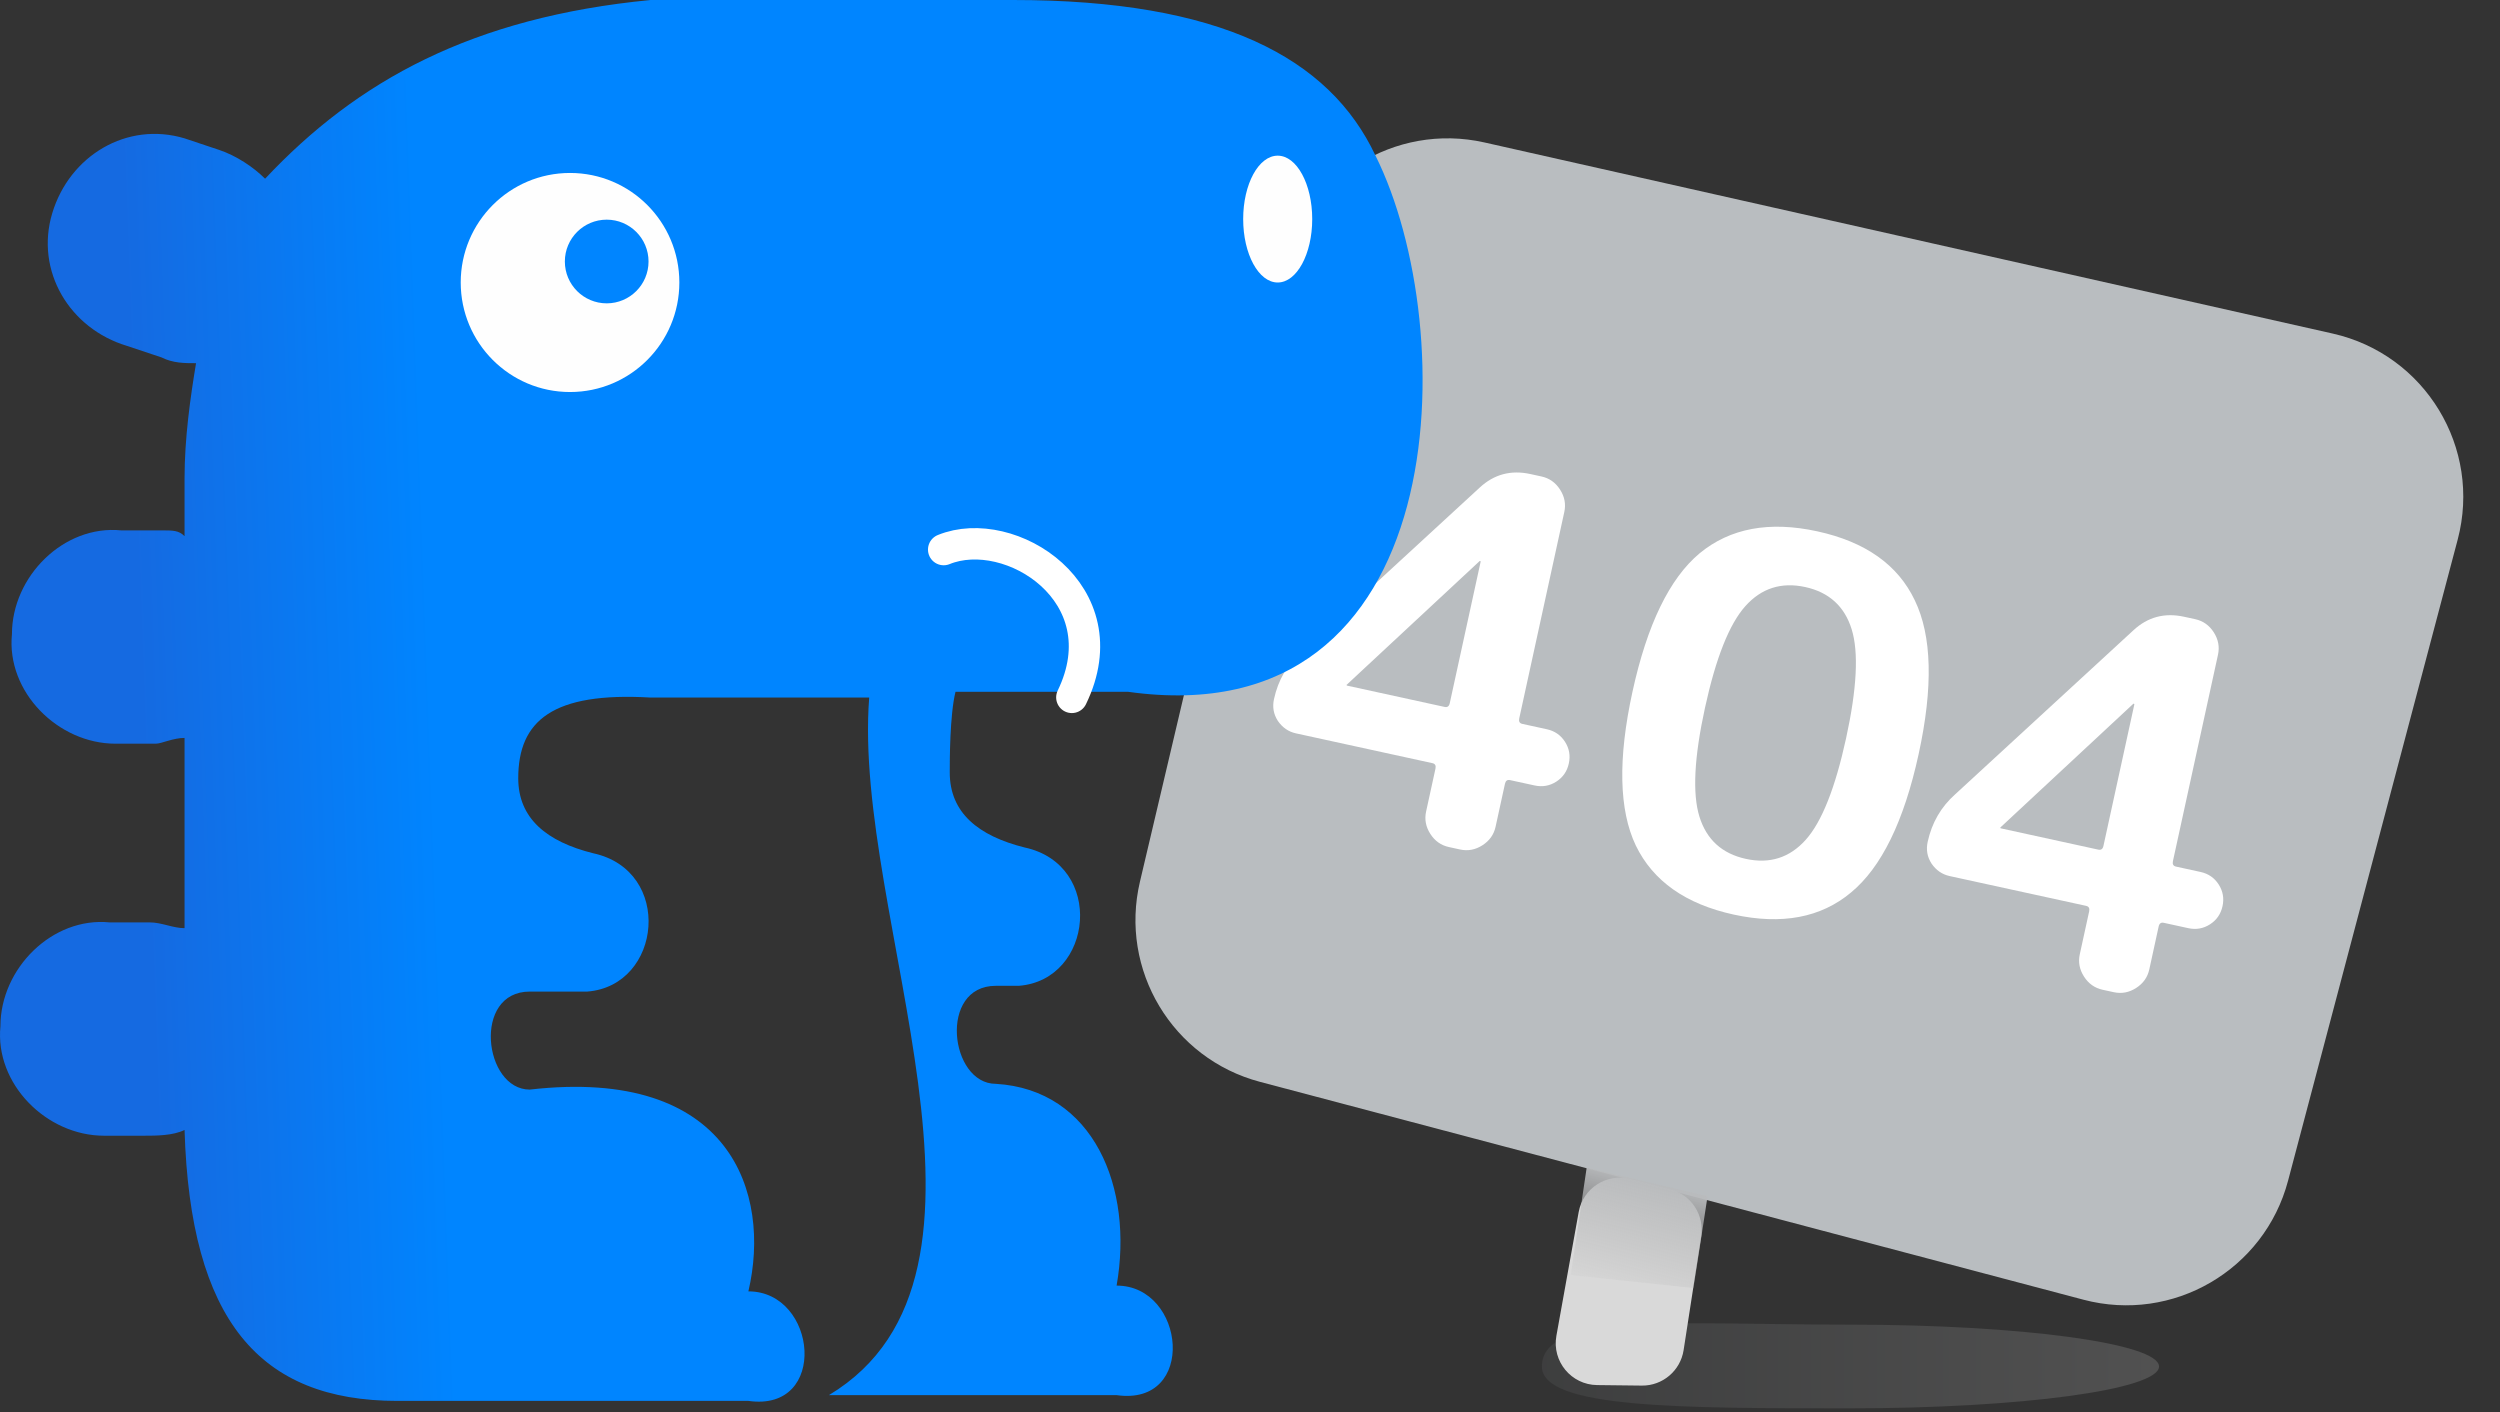 <svg width="239" height="135" viewBox="0 0 239 135" fill="none" xmlns="http://www.w3.org/2000/svg">
<rect x="0" y="0" width="239" height="135" fill="#333333" stroke="none"/>
<path d="M206.405 130.637C206.405 132.846 193.198 134.637 176.905 134.637C160.613 134.637 147.405 134.637 147.405 130.637C147.405 125.387 160.613 126.637 176.905 126.637C193.198 126.637 206.405 128.428 206.405 130.637Z" fill="url(#paint0_linear_1372_14006)" fill-opacity="0.18"/>
<path d="M122.824 25.556C124.838 17.015 133.354 11.69 141.914 13.619L223.003 31.888C231.85 33.882 237.273 42.822 234.954 51.589L218.739 112.877C216.479 121.419 207.722 126.512 199.179 124.252L120.459 103.426C112.08 101.209 106.99 92.723 108.979 84.287L122.824 25.556Z" fill="#B9BDC0"/>
<path d="M128.811 65.4C128.804 65.432 128.784 65.445 128.751 65.438C128.751 65.438 128.748 65.454 128.741 65.487C128.733 65.519 128.746 65.539 128.779 65.546L138.109 67.583C138.37 67.64 138.532 67.522 138.596 67.229L141.55 53.697C141.557 53.665 141.544 53.645 141.512 53.638L141.463 53.627L128.811 65.4ZM123.893 70.109C123.177 69.953 122.598 69.554 122.159 68.912C121.751 68.277 121.629 67.585 121.793 66.836C122.191 65.012 123.068 63.498 124.423 62.292L141.458 46.615C142.827 45.344 144.44 44.912 146.296 45.317L147.371 45.552C148.12 45.715 148.711 46.134 149.144 46.809C149.577 47.483 149.711 48.195 149.548 48.944L145.239 68.679C145.175 68.972 145.274 69.147 145.534 69.204L147.879 69.716C148.628 69.879 149.206 70.279 149.613 70.913C150.021 71.548 150.143 72.24 149.979 72.989C149.816 73.738 149.416 74.316 148.782 74.724C148.147 75.131 147.455 75.253 146.706 75.089L144.361 74.578C144.101 74.521 143.938 74.639 143.874 74.932L142.978 79.035C142.815 79.784 142.396 80.375 141.721 80.808C141.047 81.241 140.335 81.375 139.586 81.212L138.512 80.977C137.762 80.814 137.172 80.395 136.739 79.72C136.306 79.046 136.171 78.334 136.335 77.585L137.231 73.481C137.295 73.188 137.196 73.013 136.936 72.957L123.893 70.109Z" fill="white"/>
<path d="M177.02 60.161C176.339 57.966 174.859 56.619 172.579 56.121C170.3 55.624 168.393 56.231 166.859 57.943C165.325 59.655 164.039 62.889 163.001 67.644C161.963 72.398 161.785 75.874 162.465 78.069C163.146 80.265 164.626 81.612 166.906 82.109C169.185 82.607 171.092 82 172.626 80.287C174.16 78.575 175.446 75.342 176.484 70.587C177.522 65.832 177.7 62.357 177.02 60.161ZM176.951 85.326C174.071 87.734 170.335 88.436 165.743 87.434C161.152 86.431 158.032 84.232 156.385 80.836C154.771 77.447 154.664 72.545 156.065 66.129C157.465 59.714 159.605 55.302 162.485 52.894C165.398 50.493 169.15 49.794 173.742 50.797C178.333 51.799 181.437 53.995 183.051 57.384C184.698 60.78 184.821 65.686 183.42 72.101C182.02 78.517 179.863 82.925 176.951 85.326Z" fill="white"/>
<path d="M191.304 79.042C191.297 79.075 191.277 79.088 191.244 79.081C191.244 79.081 191.241 79.097 191.234 79.129C191.226 79.162 191.239 79.182 191.272 79.189L200.602 81.226C200.863 81.283 201.025 81.165 201.089 80.871L204.043 67.34C204.05 67.308 204.037 67.288 204.005 67.281L203.956 67.27L191.304 79.042ZM186.386 83.752C185.67 83.596 185.091 83.196 184.652 82.554C184.244 81.92 184.122 81.228 184.286 80.479C184.684 78.655 185.561 77.14 186.916 75.935L203.951 60.258C205.32 58.987 206.933 58.554 208.789 58.96L209.864 59.194C210.613 59.358 211.204 59.777 211.637 60.451C212.07 61.126 212.204 61.838 212.041 62.587L207.732 82.322C207.668 82.615 207.767 82.79 208.027 82.847L210.372 83.359C211.121 83.522 211.699 83.921 212.106 84.556C212.514 85.191 212.636 85.883 212.472 86.632C212.309 87.381 211.909 87.959 211.275 88.366C210.64 88.774 209.948 88.896 209.199 88.732L206.854 88.22C206.594 88.163 206.431 88.281 206.367 88.575L205.472 92.678C205.308 93.427 204.889 94.018 204.214 94.451C203.54 94.883 202.828 95.018 202.079 94.854L201.005 94.62C200.256 94.456 199.665 94.037 199.232 93.363C198.799 92.688 198.664 91.977 198.828 91.228L199.724 87.124C199.788 86.831 199.689 86.656 199.429 86.599L186.386 83.752Z" fill="white"/>
<path d="M150.921 115.876C151.333 113.587 153.604 112.131 155.856 112.712L159.683 113.698C161.674 114.211 162.952 116.151 162.638 118.183L160.953 129.075C160.648 131.043 158.943 132.487 156.953 132.463L152.68 132.413C150.207 132.384 148.352 130.139 148.791 127.704L150.921 115.876Z" fill="#D9D9D9"/>
<path d="M151.685 111.637L163.241 114.363L161.905 123.137L150.163 121.897L151.685 111.637Z" fill="url(#paint1_linear_1372_14006)"/>
<path fill-rule="evenodd" clip-rule="evenodd" d="M62.195 0H96.846C116.647 0 127.098 5.511 131.498 14.881C139.748 31.415 139.198 70.545 107.847 66.136H91.346C90.796 68.341 90.796 72.75 90.796 73.852C90.796 77.71 93.546 79.915 97.946 81.017C105.647 82.67 104.547 93.693 97.396 94.244H95.196C89.696 94.244 90.796 103.614 95.196 103.614C104.547 104.165 108.397 113.534 106.747 122.903C113.347 122.903 114.447 134.477 106.747 133.375H79.245C98.496 121.801 81.445 87.631 83.096 66.687H62.195C52.844 66.136 49.544 68.892 49.544 74.403C49.544 78.261 52.294 80.466 56.694 81.568C64.395 83.222 63.295 94.244 56.144 94.795H50.644C45.144 94.795 46.244 104.165 50.644 104.165C69.895 101.96 73.745 114.085 71.545 123.454C78.145 123.454 79.245 135.028 71.545 133.926H37.994C24.793 133.926 18.193 126.21 17.643 108.023C16.543 108.574 14.893 108.574 13.793 108.574H9.942C4.442 108.574 -0.508 103.614 0.042 98.102C0.042 92.591 4.992 87.631 10.492 88.182H14.342C15.443 88.182 16.543 88.733 17.643 88.733V70.545C16.543 70.545 15.443 71.097 14.893 71.097H11.042C5.542 71.097 0.592 66.136 1.142 60.625C1.142 55.114 6.092 50.153 11.592 50.705H15.443C16.543 50.705 17.093 50.705 17.643 51.256V45.744C17.643 41.886 18.193 38.028 18.743 34.721C17.643 34.721 16.543 34.721 15.443 34.17L12.142 33.068C6.642 31.415 3.342 25.903 4.992 20.392C6.642 14.881 12.142 11.574 17.643 13.227L20.943 14.329C22.593 14.881 24.243 15.983 25.343 17.085C34.143 7.716 45.144 1.653 62.195 0Z" fill="url(#paint2_linear_1372_14006)"/>
<path d="M54.495 37.478C60.267 37.478 64.946 32.79 64.946 27.006C64.946 21.223 60.267 16.535 54.495 16.535C48.724 16.535 44.045 21.223 44.045 27.006C44.045 32.79 48.724 37.478 54.495 37.478Z" fill="#FEFEFE"/>
<path d="M122.148 27.007C123.97 27.007 125.448 24.292 125.448 20.944C125.448 17.596 123.97 14.882 122.148 14.882C120.325 14.882 118.848 17.596 118.848 20.944C118.848 24.292 120.325 27.007 122.148 27.007Z" fill="#FEFEFE"/>
<path d="M90.215 52.54C96.545 49.957 107.29 56.726 102.468 66.67" stroke="white" stroke-width="3" stroke-linecap="round"/>
<circle cx="58" cy="25" r="4" fill="#0085FF"/>
<defs>
<linearGradient id="paint0_linear_1372_14006" x1="147.405" y1="130.572" x2="206.405" y2="130.572" gradientUnits="userSpaceOnUse">
<stop stop-color="#6E7174"/>
<stop offset="1" stop-color="#D9D9D9"/>
</linearGradient>
<linearGradient id="paint1_linear_1372_14006" x1="154.837" y1="124.282" x2="157.76" y2="112.572" gradientUnits="userSpaceOnUse">
<stop stop-color="#B4B4B4" stop-opacity="0"/>
<stop offset="1" stop-color="#B9BBBD"/>
</linearGradient>
<linearGradient id="paint2_linear_1372_14006" x1="41" y1="56.125" x2="13" y2="57.123" gradientUnits="userSpaceOnUse">
<stop stop-color="#0085FF"/>
<stop offset="1" stop-color="#156AE1"/>
</linearGradient>
</defs>
</svg>
